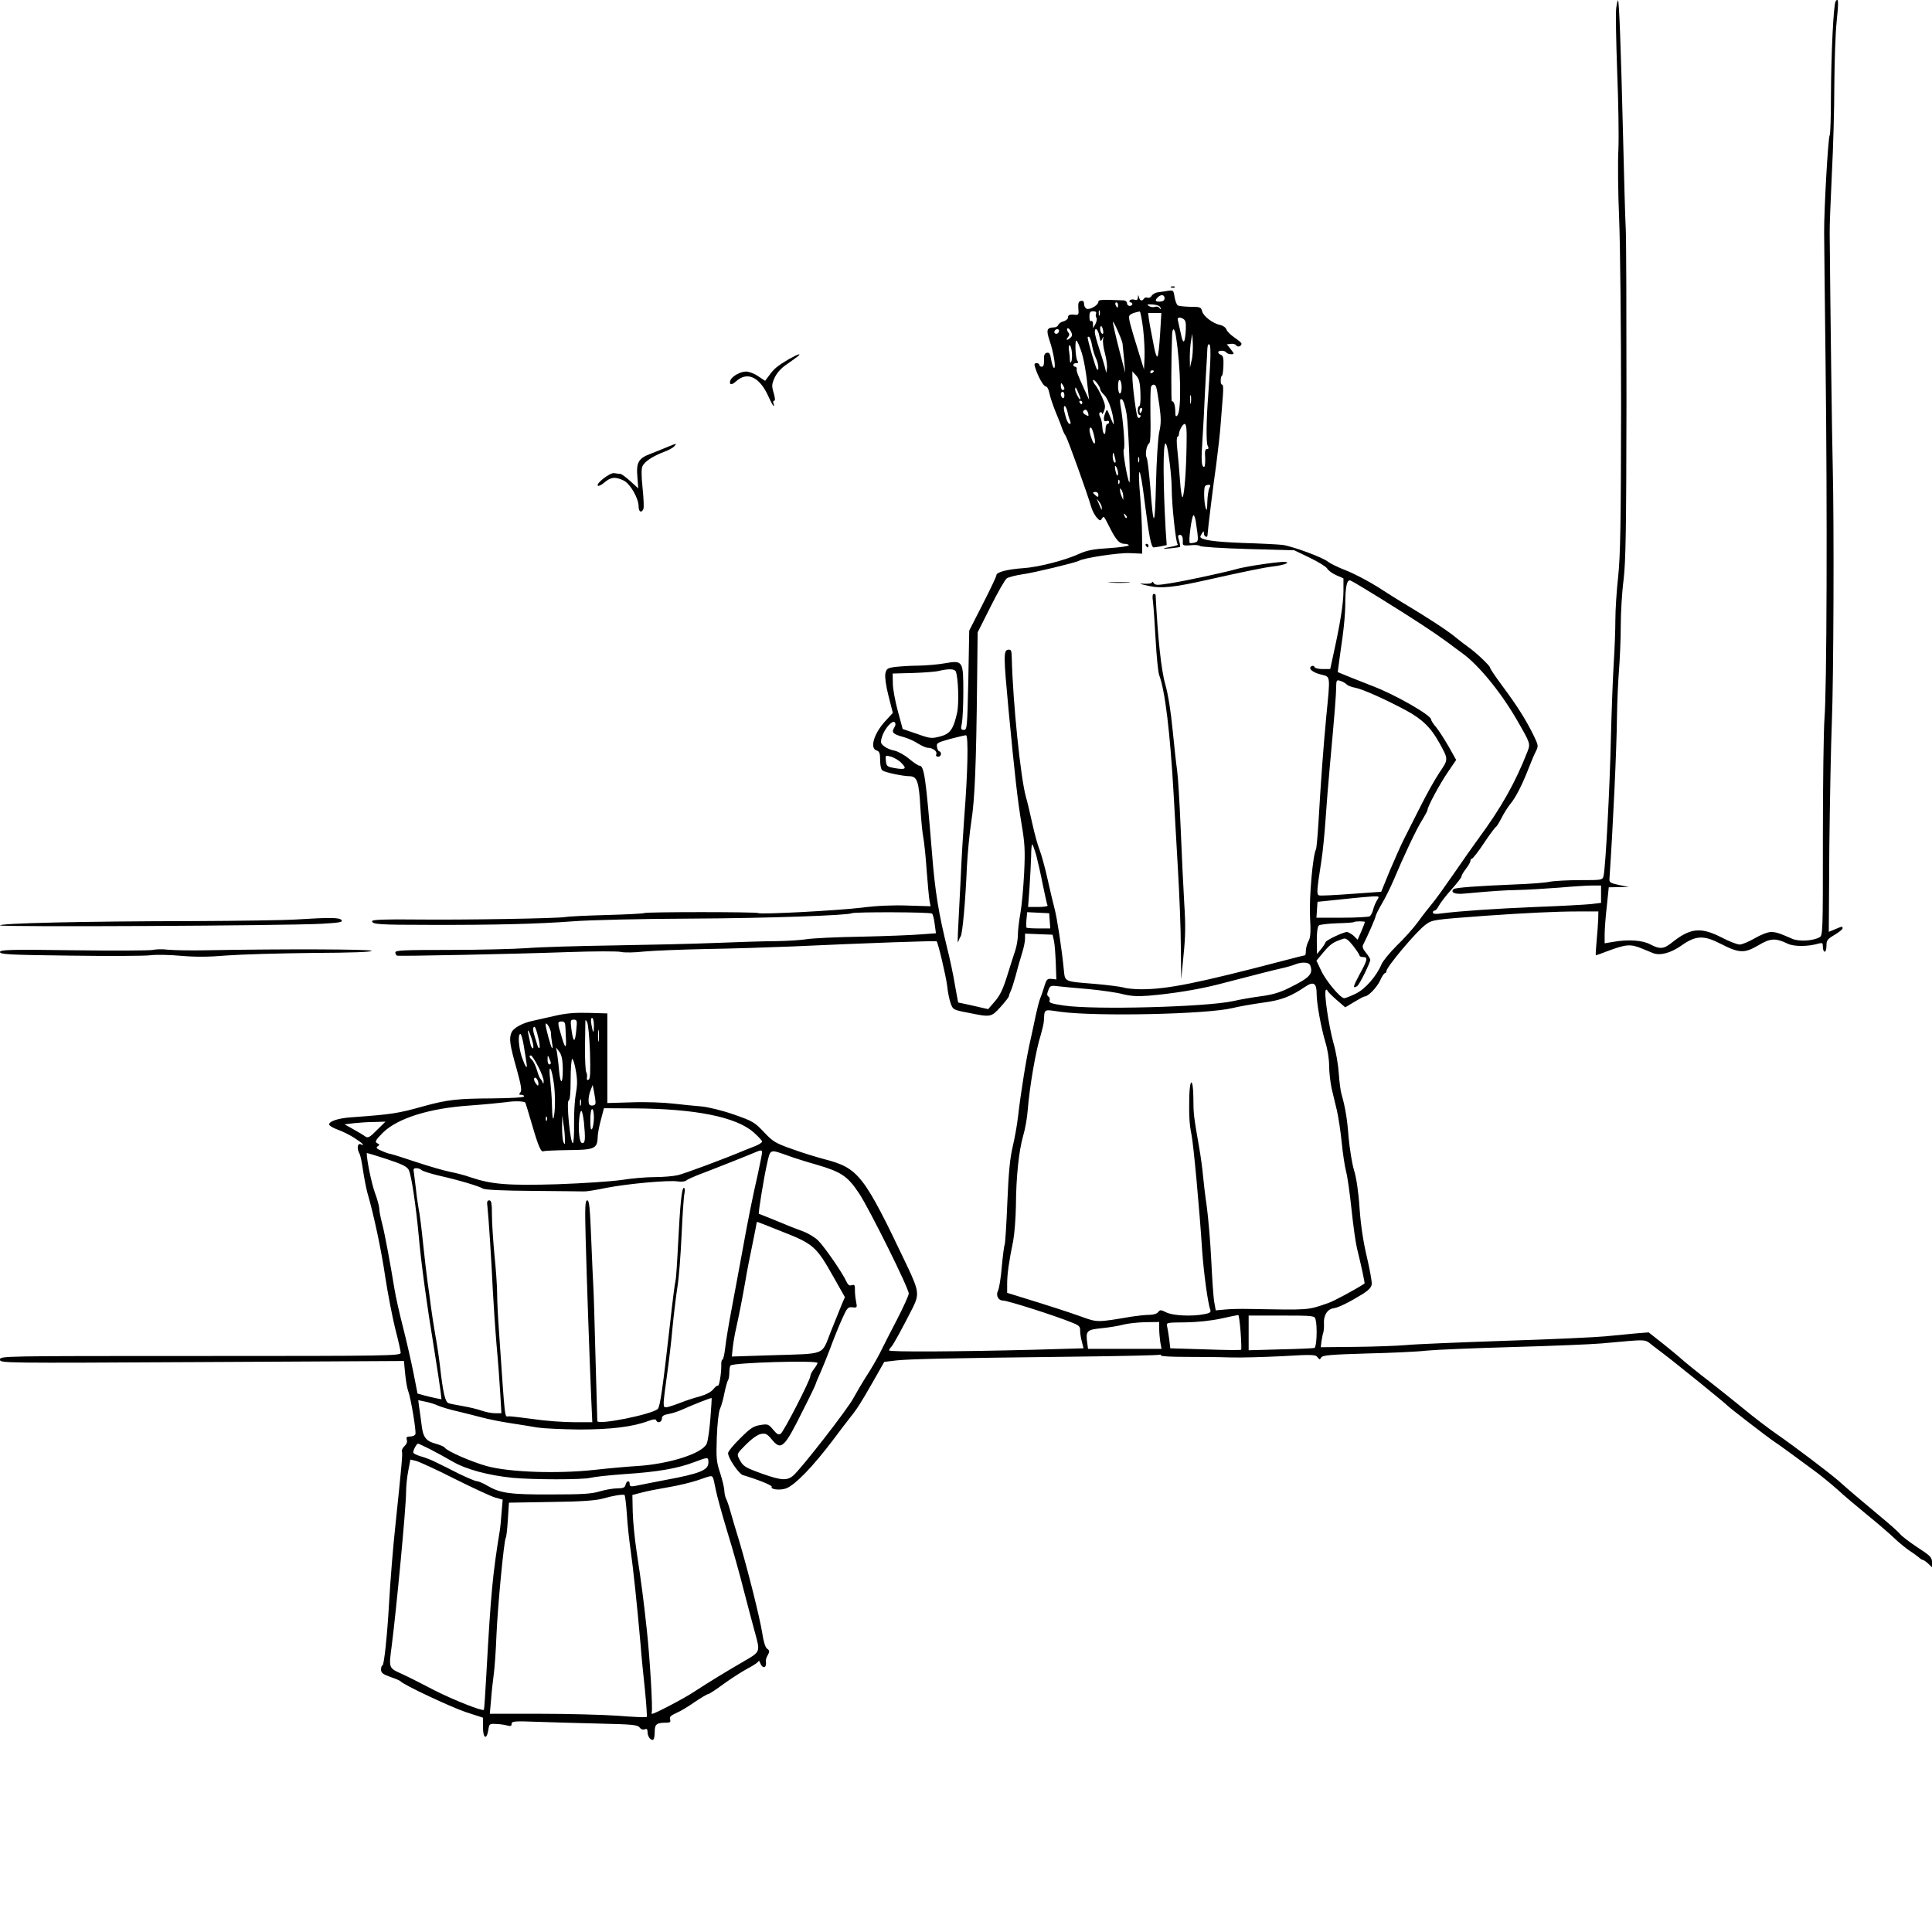 <?xml version="1.0" standalone="no"?>
<!DOCTYPE svg>
<svg version="1.0" xmlns="http://www.w3.org/2000/svg"
 width="1080pt" height="1080pt" viewBox="0 0 1080 1080"
 preserveAspectRatio="xMidYMid meet">

<g transform="translate(0,1080) scale(0.1,-0.1)"
fill="#000000" stroke="none">
<path d="M9035 10757 c-4 -25 -1 -184 5 -354 7 -169 10 -366 7 -438 -4 -71 -2
-245 4 -385 6 -140 11 -615 11 -1055 -1 -656 -4 -826 -16 -945 -9 -80 -16
-190 -16 -245 0 -55 -4 -163 -9 -240 -5 -77 -12 -266 -16 -420 -6 -280 -30
-727 -41 -771 -6 -24 -8 -24 -130 -24 -67 0 -145 -4 -171 -9 -26 -6 -113 -12
-193 -15 -219 -9 -334 -18 -344 -26 -20 -19 7 -31 62 -25 166 15 215 18 297
20 50 1 153 7 230 13 77 7 161 12 188 12 l47 0 0 -49 0 -48 -57 -7 c-32 -3
-170 -11 -308 -16 -238 -10 -424 -23 -527 -36 -33 -5 -48 -3 -48 5 0 6 4 11
10 11 5 0 16 12 24 28 8 15 39 56 70 90 31 35 56 67 56 73 0 6 11 25 25 43 14
18 25 38 25 44 0 7 4 12 8 12 5 0 36 39 68 88 32 48 63 89 67 90 4 2 18 25 32
52 13 26 35 60 48 76 30 36 66 106 102 199 15 39 34 83 42 98 13 26 12 32 -11
80 -46 94 -94 170 -178 283 -37 50 -68 95 -68 101 0 11 -79 86 -125 118 -16
11 -45 34 -65 50 -49 41 -160 113 -307 201 -17 10 -76 47 -130 82 -54 34 -134
76 -178 93 -44 17 -89 39 -100 48 -27 24 -198 87 -255 95 -25 3 -126 8 -225
11 -158 6 -235 17 -235 35 0 3 5 12 10 20 8 13 10 12 10 -2 0 -17 20 -27 20
-10 1 26 32 280 49 397 10 77 22 181 25 230 4 50 9 118 12 153 3 37 2 62 -4
62 -6 0 -9 11 -8 25 0 14 4 25 7 25 3 0 7 25 8 55 2 42 -2 57 -13 61 -9 3 -16
10 -16 15 0 12 37 11 45 -1 3 -5 15 -10 26 -10 20 0 20 0 -1 28 l-22 27 22 3
c13 2 26 -2 30 -8 8 -13 30 -6 30 9 0 5 -18 20 -39 34 -22 15 -42 35 -45 45
-4 11 -19 22 -34 25 -41 8 -95 49 -102 77 -6 23 -10 25 -66 25 -32 1 -64 4
-70 8 -6 3 -14 24 -18 46 -6 39 -7 40 -39 35 -17 -3 -43 -6 -56 -8 -13 -2 -28
-11 -33 -19 -5 -9 -15 -14 -22 -11 -8 3 -17 1 -21 -5 -10 -16 -23 -13 -28 7
-4 16 -5 16 -6 -1 -1 -13 -6 -17 -20 -12 -11 3 -22 1 -26 -5 -3 -5 -1 -10 4
-10 6 0 11 -4 11 -10 0 -5 -7 -10 -15 -10 -8 0 -15 7 -15 15 0 8 -8 15 -17 16
-131 5 -143 4 -143 -8 0 -18 -47 -46 -65 -39 -8 3 -15 15 -15 26 0 15 -5 20
-17 18 -14 -3 -17 -12 -15 -42 3 -32 1 -37 -15 -36 -33 4 -43 0 -43 -15 0 -8
-11 -17 -24 -21 -14 -3 -27 -12 -30 -20 -3 -8 -13 -14 -23 -14 -42 -1 -46 -14
-25 -76 22 -65 37 -158 23 -150 -5 3 -11 24 -15 46 -5 32 -10 41 -24 38 -13
-3 -17 -13 -16 -41 1 -25 -3 -37 -12 -37 -8 0 -14 5 -14 10 0 6 -7 10 -16 10
-11 0 -14 -6 -8 -22 15 -51 47 -108 60 -108 7 0 16 -16 20 -37 4 -21 20 -69
36 -108 16 -38 32 -79 35 -90 4 -11 12 -30 20 -41 12 -19 121 -321 144 -401 5
-17 18 -42 29 -55 17 -19 21 -21 29 -8 12 17 10 19 45 -50 36 -71 54 -90 83
-90 12 0 23 -4 23 -8 0 -5 -50 -12 -110 -16 -85 -5 -122 -12 -163 -30 -81 -38
-235 -77 -317 -82 -87 -6 -150 -22 -150 -39 0 -7 -34 -79 -76 -161 l-76 -149
-5 -277 c-6 -265 -7 -278 -25 -278 -17 0 -18 5 -11 38 4 20 8 99 8 174 0 174
-2 178 -105 160 -39 -7 -105 -12 -148 -13 -42 0 -99 -4 -127 -7 -45 -6 -50
-10 -56 -38 -3 -19 3 -67 18 -125 l24 -94 -44 -48 c-62 -68 -86 -150 -47 -162
16 -5 20 -15 20 -55 0 -28 5 -52 13 -57 16 -11 114 -32 152 -32 42 -1 52 -30
60 -176 4 -66 11 -140 16 -165 5 -25 14 -108 19 -185 6 -77 13 -154 16 -170
l6 -31 -129 4 c-83 3 -173 -1 -258 -12 -134 -16 -562 -39 -577 -30 -11 7 -626
7 -637 0 -5 -3 -100 -8 -212 -11 -112 -3 -215 -8 -228 -11 -37 -8 -571 -17
-838 -14 -171 2 -243 -1 -243 -9 0 -18 35 -21 325 -21 362 -1 601 5 800 20 88
7 383 14 655 15 428 2 880 18 901 30 13 8 441 7 449 -2 5 -4 12 -31 15 -59 l7
-51 -83 -6 c-46 -4 -196 -10 -334 -13 -137 -2 -275 -9 -305 -14 -30 -5 -107
-10 -170 -11 -63 0 -216 -5 -340 -10 -124 -5 -382 -11 -575 -14 -192 -3 -408
-9 -480 -15 -71 -5 -266 -10 -432 -10 -255 0 -303 -2 -303 -14 0 -8 4 -16 10
-18 14 -4 651 9 960 20 140 5 270 5 290 1 19 -5 78 -4 130 2 52 5 208 11 345
14 138 2 351 9 475 14 437 20 811 33 816 29 8 -9 52 -193 59 -251 3 -32 12
-75 19 -95 13 -36 14 -37 97 -53 128 -26 129 -26 182 32 26 29 47 56 47 61 0
4 4 16 9 26 5 9 17 46 27 82 9 36 25 92 35 124 11 33 19 72 19 88 l0 29 77 -3
77 -3 8 -36 c4 -19 8 -76 10 -125 l3 -89 -27 3 c-23 2 -28 -3 -38 -35 -6 -21
-17 -54 -25 -73 -7 -19 -18 -62 -25 -95 -7 -33 -20 -96 -30 -140 -21 -88 -54
-293 -69 -425 -5 -47 -19 -123 -30 -170 -15 -63 -23 -143 -30 -312 -5 -125
-12 -231 -15 -236 -3 -5 -10 -60 -16 -123 -5 -63 -15 -124 -22 -136 -12 -25 3
-53 28 -53 27 0 291 -84 391 -125 35 -14 42 -21 41 -43 0 -15 4 -43 10 -63 l9
-36 -276 -8 c-425 -11 -811 -13 -811 -4 0 4 6 14 13 21 11 11 60 101 120 219
36 73 33 94 -28 224 -248 522 -274 555 -470 606 -38 10 -117 34 -175 55 -96
34 -109 42 -160 96 -52 55 -62 61 -168 98 -66 23 -141 41 -180 45 -37 3 -109
10 -160 16 -51 6 -154 10 -230 7 l-137 -4 0 250 0 251 -105 3 c-79 2 -127 -2
-195 -18 -49 -11 -101 -23 -115 -26 -59 -12 -110 -40 -121 -66 -14 -35 -10
-65 30 -207 24 -87 29 -117 20 -127 -9 -11 -8 -14 5 -14 9 0 16 -4 16 -9 0 -6
-76 -10 -178 -11 -194 -1 -250 -7 -381 -43 -147 -41 -175 -46 -411 -63 -69 -5
-120 -22 -120 -39 0 -7 21 -20 46 -29 26 -9 69 -30 95 -47 48 -31 63 -47 34
-35 -17 6 -21 -24 -6 -52 6 -9 14 -51 20 -92 6 -41 17 -98 24 -125 37 -127 79
-324 101 -476 14 -91 39 -219 55 -285 17 -65 31 -127 31 -136 0 -17 -60 -18
-1120 -18 -1114 0 -1120 0 -1120 -20 0 -20 4 -20 1129 -14 l1129 6 7 -73 c4
-41 12 -85 18 -99 13 -34 45 -222 39 -237 -2 -7 -15 -13 -29 -13 -19 0 -23 -4
-19 -18 4 -12 -1 -25 -13 -36 -11 -10 -17 -24 -14 -31 4 -12 -1 -72 -37 -415
-13 -119 -28 -306 -35 -430 -10 -179 -28 -350 -37 -350 -4 0 -8 -10 -8 -23 0
-18 10 -26 52 -41 29 -10 55 -21 58 -25 15 -19 279 -143 362 -171 l98 -32 0
-55 c0 -62 21 -71 30 -12 5 32 7 34 40 32 19 0 47 -4 63 -8 21 -6 27 -4 27 9
0 14 16 16 143 11 78 -3 236 -7 351 -10 180 -4 210 -7 221 -21 7 -10 19 -15
29 -11 12 5 16 1 16 -17 0 -25 22 -51 33 -39 4 3 7 23 7 44 0 40 11 49 61 49
25 0 29 3 25 18 -5 14 3 22 34 36 22 9 69 37 104 62 36 24 69 44 75 44 5 0 45
26 88 58 43 31 104 70 136 87 31 16 57 34 58 40 0 5 4 0 9 -12 14 -36 38 -26
31 11 -1 6 3 21 11 34 11 20 10 26 -4 36 -10 7 -20 40 -27 87 -13 84 -82 359
-130 519 -18 58 -39 129 -47 158 -8 30 -19 62 -24 72 -6 10 -10 31 -11 47 0
15 -11 60 -23 98 -21 62 -23 84 -19 200 3 77 10 142 18 160 8 17 19 57 25 90
7 33 16 65 20 70 4 6 7 25 7 42 0 18 3 36 7 40 16 16 486 30 486 14 0 -4 -9
-20 -20 -34 -11 -14 -20 -31 -20 -39 0 -22 -149 -312 -166 -323 -12 -8 -21 -2
-42 23 -26 31 -30 33 -72 26 -38 -6 -56 -18 -112 -74 -38 -37 -68 -74 -68 -83
0 -28 60 -116 83 -123 82 -24 166 -58 161 -65 -9 -15 44 -21 78 -10 51 17 154
124 272 281 30 41 68 90 83 109 42 52 64 86 133 207 l63 111 66 8 c75 8 284
13 981 21 267 3 488 8 493 11 4 2 7 0 7 -4 0 -5 62 -8 138 -8 75 0 187 -1 247
-3 61 -2 193 2 294 7 167 10 185 9 196 -6 11 -14 13 -15 21 -1 7 12 50 16 254
22 135 3 286 10 335 16 50 5 266 14 480 20 215 6 437 15 495 20 270 24 240 26
289 -12 90 -68 113 -86 258 -203 81 -66 153 -125 158 -131 12 -13 231 -182
265 -204 26 -17 111 -79 215 -156 39 -28 100 -78 136 -110 35 -33 112 -97 169
-144 58 -47 125 -105 150 -129 25 -24 63 -55 85 -70 22 -14 46 -32 53 -38 7
-7 17 -13 21 -13 4 0 17 -9 29 -20 l22 -21 0 29 c0 26 -10 36 -81 82 -44 29
-88 63 -97 74 -9 12 -62 59 -117 104 -105 88 -167 140 -225 192 -51 45 -252
197 -349 264 -46 32 -129 95 -183 140 -54 44 -135 109 -180 144 -77 59 -157
124 -182 147 -6 6 -47 39 -90 74 l-80 63 -75 -6 c-42 -4 -116 -11 -166 -16
-49 -5 -301 -17 -560 -25 -258 -9 -508 -19 -555 -24 -47 -4 -173 -9 -281 -10
l-196 -2 4 33 c3 18 7 40 10 48 3 8 5 32 4 52 -3 46 20 81 55 85 27 4 84 32
164 81 31 20 46 36 48 53 2 14 -11 83 -27 152 -20 84 -34 176 -41 273 -6 93
-18 171 -31 213 -11 36 -24 118 -30 181 -8 108 -20 175 -40 244 -5 16 -12 68
-15 115 -3 47 -16 124 -30 171 -27 99 -55 288 -42 296 4 3 8 2 8 -3 0 -4 23
-27 50 -51 l50 -43 50 30 c28 17 54 31 59 31 20 0 68 51 86 89 10 23 22 41 27
41 4 0 8 5 8 11 0 23 169 224 219 260 38 28 41 28 336 50 228 16 397 24 515
24 l115 0 -1 -45 c-1 -25 -5 -80 -9 -122 -4 -43 -6 -78 -4 -78 2 0 29 9 59 21
112 42 134 44 205 14 17 -7 42 -17 56 -23 39 -15 98 0 159 43 79 56 124 58
217 10 105 -54 134 -55 211 -10 68 41 97 43 167 9 35 -16 113 -16 173 2 19 5
22 3 22 -20 0 -14 5 -26 10 -26 6 0 10 15 10 34 0 30 6 37 45 60 25 15 45 31
45 36 0 13 -1 13 -43 -5 l-34 -14 3 472 c3 260 9 573 14 697 10 245 13 1114 5
1435 -4 157 -13 844 -17 1300 -1 33 5 182 12 330 8 149 14 376 14 505 1 129 6
287 13 350 12 111 10 138 -6 112 -12 -20 -25 -297 -26 -532 0 -113 -3 -210 -7
-216 -9 -14 -32 -420 -31 -544 0 -52 4 -381 8 -730 10 -817 7 -1831 -6 -1985
-5 -66 -9 -366 -9 -667 0 -539 0 -548 -20 -558 -37 -20 -114 -24 -151 -8 -75
33 -91 38 -120 38 -17 0 -58 -16 -90 -35 -33 -19 -71 -35 -84 -35 -14 0 -60
18 -102 40 -116 59 -174 53 -277 -29 -46 -37 -68 -38 -121 -10 -43 23 -121 29
-207 14 l-48 -8 0 49 c0 27 5 97 12 157 l11 107 56 1 56 1 -55 11 c-50 11 -55
14 -53 37 20 294 40 719 42 906 1 77 6 192 11 255 5 63 10 175 10 249 0 75 7
192 16 260 12 104 15 273 16 995 0 479 -1 913 -4 965 -3 52 -10 302 -16 555
-11 454 -21 717 -27 723 -2 2 -7 -17 -10 -41z m-2525 -1624 c0 -12 -8 -18 -25
-19 -27 -2 -31 6 -13 24 18 18 38 15 38 -5z m-260 -38 c0 -8 -2 -15 -4 -15 -2
0 -6 7 -10 15 -3 8 -1 15 4 15 6 0 10 -7 10 -15z m237 -15 c4 -11 2 -12 -5 -2
-5 7 -16 10 -25 7 -9 -4 -24 -2 -34 4 -15 9 -11 11 21 9 25 -2 41 -9 43 -18z
m-340 -42 c-3 -7 -5 -2 -5 12 0 14 2 19 5 13 2 -7 2 -19 0 -25z m-20 8 c-3 -7
-2 -17 2 -22 4 -5 2 -20 -5 -34 l-14 -25 0 23 c0 13 -4 20 -10 17 -6 -4 -10 7
-10 24 0 25 4 31 21 31 14 0 19 -5 16 -14z m263 -83 c6 -54 10 -127 8 -163
l-3 -65 -31 100 c-44 141 -55 182 -52 197 3 11 23 20 59 27 4 0 12 -43 19 -96z
m95 -30 c-4 -65 -10 -122 -15 -126 -4 -4 -12 18 -18 50 -6 32 -14 72 -17 88
-4 17 -9 47 -12 68 l-5 37 37 0 37 0 -7 -117z m144 29 c-4 -83 -15 -94 -28
-27 -7 33 -14 65 -16 72 -6 18 6 23 27 12 15 -8 18 -20 17 -57z m-354 -82 c1
-8 5 -49 9 -90 l6 -75 -35 135 c-19 74 -34 142 -34 150 0 15 48 -91 54 -120z
m-108 69 c2 -12 -1 -18 -7 -14 -5 3 -10 16 -10 27 0 26 13 16 17 -13z m-182
-36 c-19 -18 -30 -16 -15 2 9 11 10 18 1 28 -6 8 -8 17 -4 21 4 4 12 -3 19
-16 9 -17 9 -25 -1 -35z m-65 39 c0 -13 -12 -22 -22 -16 -10 6 -1 24 13 24 5
0 9 -4 9 -8z m225 -29 c6 -33 9 -35 16 -18 9 18 9 18 5 -2 -2 -13 2 -48 11
-79 8 -31 13 -68 11 -82 l-4 -27 -7 30 c-4 17 -19 64 -32 105 -14 42 -25 83
-25 93 0 32 18 17 25 -20z m428 0 c28 -174 33 -421 8 -446 -8 -8 -11 -3 -11
20 0 36 -9 65 -19 59 -5 -3 -4 234 1 372 2 43 14 41 21 -5z m88 -138 l-9 -40
-1 55 c0 30 3 73 7 95 l7 40 3 -55 c1 -30 -1 -73 -7 -95z m-556 82 c4 -23 14
-54 21 -69 15 -29 19 -78 6 -62 -8 8 -52 161 -52 178 0 4 4 5 9 2 5 -4 12 -25
16 -49z m-61 -30 c15 -44 29 -123 39 -227 l5 -45 -25 55 c-42 92 -46 105 -44
118 1 6 -3 12 -9 12 -5 0 -10 5 -10 10 0 6 7 10 16 10 12 0 14 4 7 13 -12 16
-16 125 -4 112 5 -6 16 -31 25 -58z m721 -70 c-3 -56 -8 -136 -11 -177 -11
-141 -12 -265 -3 -282 7 -13 6 -18 -4 -18 -10 0 -13 -13 -10 -50 1 -27 -1 -50
-6 -50 -15 0 -17 36 -9 155 4 61 10 171 13 245 4 74 8 155 10 180 2 25 3 60 4
78 1 20 5 31 11 27 7 -4 8 -44 5 -108z m-773 63 c2 -23 0 -46 -4 -53 -4 -7 -7
-4 -7 8 0 11 -2 35 -5 53 -3 17 -2 32 3 32 5 0 11 -18 13 -40z m458 -104 c0
-3 -4 -8 -10 -11 -5 -3 -10 -1 -10 4 0 6 5 11 10 11 6 0 10 -2 10 -4z m-75
-122 c2 -41 -1 -74 -6 -74 -5 0 -9 -11 -9 -25 0 -14 5 -25 11 -25 5 0 7 -5 3
-11 -3 -6 -10 -7 -14 -2 -8 8 -30 178 -30 229 l0 28 21 -23 c16 -17 22 -38 24
-97z m-225 21 c0 -6 9 -20 20 -30 22 -20 46 -82 54 -140 6 -41 3 -37 -24 30
-11 28 -13 28 -20 10 -14 -33 -12 -55 5 -49 8 4 15 1 15 -5 0 -6 -4 -11 -10
-11 -5 0 -10 -14 -10 -31 0 -42 -16 -28 -18 16 -1 19 -6 44 -12 54 -7 13 -7
22 0 26 5 3 10 0 11 -7 0 -7 5 0 11 16 9 23 6 37 -13 80 -13 28 -30 57 -36 64
-7 7 -13 19 -13 25 1 16 40 -32 40 -48z m120 9 c0 -19 -4 -34 -10 -34 -5 0
-10 18 -10 41 0 24 4 38 10 34 6 -3 10 -22 10 -41z m-320 -6 c0 -5 -4 -8 -10
-8 -5 0 -10 10 -10 23 0 18 2 19 10 7 5 -8 10 -18 10 -22z m513 9 c3 -7 11
-54 18 -103 10 -74 10 -102 -1 -150 -7 -33 -15 -160 -18 -289 -6 -251 -14
-255 -32 -15 -7 80 -15 152 -20 161 -10 19 -1 71 14 81 7 5 9 58 7 157 -1 83
0 155 4 161 9 14 22 13 28 -3z m-423 -66 c-1 -17 -30 36 -30 53 1 16 5 12 15
-13 8 -18 15 -36 15 -40z m-90 18 c0 -11 -4 -17 -10 -14 -5 3 -10 13 -10 21 0
8 5 14 10 14 6 0 10 -9 10 -21z m707 -41 c-2 -13 -4 -5 -4 17 -1 22 1 32 4 23
2 -10 2 -28 0 -40z m-359 -64 c10 -62 23 -389 15 -380 -10 10 -39 176 -31 184
9 9 -3 160 -19 251 -4 26 -2 32 8 29 8 -3 19 -36 27 -84z m-248 66 c0 -5 -2
-10 -4 -10 -3 0 -8 5 -11 10 -3 6 -1 10 4 10 6 0 11 -4 11 -10z m-84 -47 c3
-16 9 -38 14 -50 6 -13 6 -23 1 -23 -10 0 -20 21 -31 68 -4 17 -4 32 1 32 5 0
11 -12 15 -27z m418 2 c-4 -8 -8 -15 -10 -15 -2 0 -4 7 -4 15 0 8 4 15 10 15
5 0 7 -7 4 -15z m-301 -15 c4 -17 2 -18 -14 -9 -11 5 -17 14 -14 20 10 15 22
10 28 -11z m550 -177 c-2 -143 -12 -275 -22 -292 -4 -7 -11 36 -15 96 -4 59
-11 137 -15 173 -4 36 -4 67 1 68 4 2 8 7 8 12 0 22 21 60 32 60 10 0 13 -28
11 -117z m-517 52 c12 -51 1 -61 -15 -14 -13 37 -14 59 -3 59 4 0 12 -20 18
-45z m423 -156 c6 -47 11 -110 11 -140 0 -90 23 -304 33 -311 6 -3 -7 -9 -29
-13 -59 -10 -65 -16 -10 -10 27 3 51 6 53 8 1 2 -1 18 -6 35 -8 25 -7 32 5 32
13 0 18 -15 16 -49 0 -10 11 -12 43 -9 24 3 48 1 53 -4 5 -5 126 -13 268 -17
l259 -7 87 -42 c48 -23 91 -50 97 -60 5 -10 28 -27 50 -37 l41 -18 0 -71 c0
-69 -19 -186 -56 -353 l-18 -83 -42 0 c-24 0 -44 5 -46 12 -2 6 -10 8 -17 4
-20 -13 6 -35 55 -47 52 -13 51 -1 28 -234 -17 -180 -30 -359 -43 -582 -5 -84
-12 -156 -14 -160 -18 -28 -39 -269 -34 -373 5 -89 3 -121 -8 -140 -8 -14 -14
-37 -15 -52 0 -16 -2 -28 -5 -28 -3 0 -58 -14 -123 -31 -478 -125 -646 -159
-792 -159 -36 0 -81 4 -100 10 -19 5 -90 14 -158 20 -176 14 -168 11 -175 78
-12 122 -38 291 -52 343 -8 30 -26 106 -40 169 -14 63 -34 135 -44 160 -10 25
-28 90 -40 145 -12 55 -28 123 -36 150 -30 107 -73 529 -79 773 -1 47 -3 52
-21 50 -26 -4 -25 -37 3 -338 35 -368 51 -508 73 -639 18 -106 20 -146 14
-270 -4 -80 -13 -182 -21 -226 -8 -44 -14 -98 -14 -121 0 -22 -6 -60 -14 -85
-8 -24 -29 -89 -46 -144 -23 -75 -41 -111 -69 -143 l-37 -43 -45 10 c-24 6
-62 14 -84 19 l-39 8 -18 99 c-9 55 -28 145 -42 200 -49 199 -69 319 -86 535
-35 430 -44 490 -71 490 -6 0 -32 17 -58 39 -25 21 -62 41 -81 45 -19 3 -45
14 -57 24 -20 15 -22 21 -13 52 13 45 58 96 71 83 7 -7 6 -18 -3 -32 -16 -26
-6 -35 56 -52 21 -6 56 -21 77 -35 21 -13 46 -24 54 -24 28 0 55 -19 49 -35
-4 -9 0 -15 10 -15 9 0 16 7 16 15 0 8 -4 15 -9 15 -5 0 -11 11 -13 24 -4 22
1 25 72 45 43 11 83 21 90 21 14 0 10 -210 -10 -460 -5 -69 -15 -224 -20 -345
-6 -121 -13 -254 -15 -295 -2 -41 -2 -66 1 -55 4 11 10 25 14 30 10 12 27 197
35 390 4 77 15 192 25 255 19 121 27 311 32 780 l3 275 73 145 c40 80 80 150
90 157 10 7 50 17 90 23 65 9 295 65 313 75 25 16 224 46 284 43 l70 -3 -1
100 c0 55 -5 152 -10 215 -17 197 -1 184 24 -20 25 -197 37 -260 51 -260 5 0
23 3 41 6 l32 7 -6 86 c-3 47 -8 158 -10 246 -6 257 9 313 33 124z m-305 28
c4 -19 3 -26 -4 -22 -5 3 -10 18 -10 32 0 32 5 28 14 -10z m133 -19 c-3 -7 -5
-2 -5 12 0 14 2 19 5 13 2 -7 2 -19 0 -25z m-117 -62 c0 -27 -10 -14 -16 20
-3 22 -2 25 6 14 5 -8 10 -24 10 -34z m7 -58 c-3 -8 -6 -5 -6 6 -1 11 2 17 5
13 3 -3 4 -12 1 -19z m503 -27 c-5 -11 -10 -46 -11 -78 -1 -44 -3 -52 -9 -33
-10 31 -12 114 -3 123 3 4 12 7 20 7 10 0 11 -5 3 -19z m-481 -46 l0 -20 -9
20 c-5 11 -9 27 -9 35 -1 13 0 13 9 0 5 -8 9 -24 9 -35z m-139 9 c0 -14 -3
-14 -15 -4 -8 7 -15 14 -15 16 0 2 7 4 15 4 8 0 15 -7 15 -16z m19 -73 c0 -14
-1 -14 -6 -1 -3 8 -10 24 -15 35 -9 20 -9 20 6 1 9 -11 16 -27 15 -35z m139
-56 c-3 -3 -9 2 -12 12 -6 14 -5 15 5 6 7 -7 10 -15 7 -18z m386 -17 c17 -113
17 -115 -6 -121 -12 -3 -24 -4 -27 -2 -9 5 11 155 21 155 4 0 9 -15 12 -32z
m1036 -435 c184 -114 295 -187 370 -242 30 -23 69 -51 85 -63 90 -65 213 -215
302 -368 79 -137 79 -136 61 -183 -67 -171 -145 -311 -275 -487 -26 -36 -88
-123 -137 -195 -49 -71 -103 -146 -120 -166 -17 -20 -53 -66 -79 -102 -26 -36
-80 -96 -119 -133 -38 -38 -77 -85 -85 -104 -29 -68 -91 -139 -145 -165 -29
-14 -57 -25 -64 -25 -21 0 -103 98 -129 155 l-26 55 41 49 c37 44 56 57 112
74 11 4 28 -9 52 -40 20 -26 36 -50 36 -55 0 -4 9 -8 20 -8 28 0 25 -15 -20
-97 -37 -69 -40 -82 -13 -65 13 8 73 131 73 147 -1 6 -11 23 -24 39 -17 20
-22 34 -16 45 24 46 70 151 70 160 0 5 16 37 35 70 20 33 48 91 64 128 58 138
131 293 161 339 16 26 30 52 30 57 0 18 69 146 115 213 l45 66 -42 75 c-24 41
-55 90 -70 108 -16 18 -28 37 -28 43 0 24 -201 139 -325 186 -38 15 -99 39
-134 53 l-63 26 6 46 c3 25 13 93 21 151 8 58 15 137 15 175 0 105 9 147 29
140 9 -3 86 -49 171 -102z m-2377 -407 c14 -35 18 -176 8 -227 -21 -95 -39
-121 -96 -136 -47 -12 -55 -12 -130 15 l-79 27 -27 100 c-15 55 -28 125 -28
155 l-1 55 113 3 c62 2 128 7 147 12 54 13 87 11 93 -4z m2184 -71 c6 -7 28
-16 47 -19 43 -8 170 -65 284 -126 91 -49 140 -96 187 -181 53 -95 52 -93 2
-167 -25 -37 -72 -121 -105 -187 -33 -66 -74 -147 -91 -180 -17 -33 -53 -114
-81 -180 l-49 -120 -168 -12 c-92 -7 -174 -11 -180 -8 -14 5 -12 28 14 195 8
52 18 156 23 230 5 74 16 214 25 310 25 273 34 381 34 428 1 40 3 43 23 36 12
-3 28 -12 35 -19z m-2488 -440 c32 -32 23 -39 -36 -29 -45 8 -48 11 -51 41 -3
32 -3 32 30 23 18 -6 44 -21 57 -35z m754 -517 c9 -35 26 -110 37 -167 12 -58
23 -108 26 -113 3 -4 -20 -8 -52 -8 l-57 0 8 108 c4 59 8 137 9 175 0 37 3 67
6 67 3 0 13 -28 23 -62z m1905 -250 c-8 -13 -18 -36 -22 -53 -4 -16 -13 -33
-19 -37 -7 -4 -76 -8 -155 -8 l-143 0 3 45 3 44 50 5 c28 3 88 9 135 14 47 5
102 10 124 11 37 1 38 1 24 -21z m-1830 -115 l3 -43 -64 0 c-35 0 -66 2 -68 4
-3 3 -3 23 -1 46 l4 41 62 -3 61 -3 3 -42z m1762 -7 c0 -2 -9 -26 -20 -52
l-21 -47 -22 22 c-13 11 -30 21 -38 21 -20 0 -119 -47 -119 -57 -1 -4 -11 -21
-24 -37 l-24 -29 -1 75 c0 49 4 79 12 85 6 5 52 10 102 12 49 1 92 4 94 7 6 5
61 5 61 0z m-306 -242 c18 -48 -1 -69 -121 -128 -48 -24 -93 -37 -154 -45 -47
-6 -116 -18 -155 -27 -149 -33 -778 -50 -946 -25 -70 10 -86 16 -81 28 3 8 1
18 -6 22 -9 6 -9 15 -1 35 9 26 14 28 53 23 23 -3 101 -10 172 -16 72 -7 157
-19 190 -28 45 -11 81 -14 145 -9 131 11 275 34 385 62 240 62 293 76 350 89
33 7 71 18 85 24 38 15 77 13 84 -5z m36 -158 c0 -56 25 -191 49 -272 12 -38
21 -94 21 -133 0 -36 7 -93 14 -126 8 -33 21 -89 30 -125 8 -36 20 -114 26
-175 6 -60 17 -135 25 -165 8 -30 21 -125 30 -210 9 -85 22 -182 30 -215 29
-119 45 -198 43 -200 -54 -35 -173 -99 -203 -109 -120 -41 -96 -39 -445 -33
-41 1 -100 0 -130 -3 l-54 -5 -8 45 c-5 25 -12 131 -17 235 -5 105 -17 240
-25 300 -9 61 -18 138 -21 172 -3 34 -12 104 -21 155 -31 177 -33 193 -33 281
-1 112 -20 116 -23 5 -2 -109 1 -153 12 -208 11 -48 46 -428 60 -650 9 -126
32 -297 46 -333 4 -12 -4 -18 -33 -23 -68 -14 -177 -9 -214 10 -30 15 -35 15
-45 1 -7 -9 -27 -15 -50 -15 -21 0 -66 -5 -99 -10 -194 -33 -190 -33 -283 1
-80 28 -162 55 -344 111 l-68 21 0 51 c0 54 10 124 34 241 7 39 14 126 15 195
1 160 16 304 40 389 11 36 23 102 26 146 10 129 46 338 73 420 8 28 16 61 17
75 5 73 -5 68 93 54 201 -27 818 -14 962 21 36 9 111 22 168 30 103 13 157 34
241 91 44 29 61 18 61 -40z m-4040 -178 c0 -49 -5 -47 -14 5 -4 23 -3 37 4 37
5 0 10 -19 10 -42z m-98 -20 c-7 -81 -17 -81 -28 0 -6 48 -5 52 13 52 18 0 20
-5 15 -52z m76 -128 c3 -110 2 -149 -7 -155 -9 -5 -12 -1 -10 11 2 11 0 24 -4
31 -4 7 -7 65 -7 130 1 65 2 129 2 143 0 22 1 22 10 6 6 -10 13 -85 16 -166z
m-137 133 c1 -21 2 -53 3 -70 2 -49 -7 -40 -26 27 -23 75 -22 80 2 80 16 0 20
-7 21 -37z m-81 -29 c0 -12 3 -37 6 -55 4 -19 4 -31 0 -28 -7 7 -36 113 -36
132 1 22 30 -26 30 -49z m-72 -20 c8 -31 11 -58 8 -61 -3 -3 -7 0 -10 8 -2 8
-9 29 -15 48 -13 40 -14 61 -3 61 4 0 13 -25 20 -56z m339 -21 c-2 -16 -4 -3
-4 27 0 30 2 43 4 28 2 -16 2 -40 0 -55z m-373 4 c8 -26 10 -47 5 -47 -5 0
-11 11 -14 25 -3 14 -8 37 -11 52 -9 42 4 22 20 -30z m-45 -39 c7 -40 13 -83
15 -96 5 -35 -9 -13 -28 42 -17 54 -22 126 -7 126 5 0 14 -33 20 -72z m217
-121 c1 -89 -13 -96 -21 -10 -3 38 -9 82 -11 98 l-6 30 19 -25 c13 -18 18 -44
19 -93z m-138 12 c18 -34 32 -71 31 -83 0 -15 -2 -16 -6 -6 -3 8 -9 17 -12 20
-4 3 -13 24 -19 47 -7 23 -19 49 -27 57 -17 16 -19 26 -7 26 5 0 23 -28 40
-61z m71 19 c1 -5 -3 -8 -9 -8 -5 0 -10 12 -9 28 0 24 1 25 9 7 5 -11 9 -23 9
-27z m140 -43 c9 -50 9 -81 0 -128 -6 -34 -11 -110 -10 -169 1 -60 -2 -108 -7
-108 -14 0 -37 233 -23 238 7 2 11 41 11 118 0 63 4 114 9 114 5 0 14 -29 20
-65z m-121 -85 c5 -47 6 -112 2 -145 -7 -63 -13 -46 -15 45 0 30 -5 89 -9 130
-6 49 -5 72 1 65 6 -5 15 -48 21 -95z m-88 10 c-1 -12 -4 -11 -15 4 -8 10 -12
23 -8 29 7 11 23 -12 23 -33z m319 -102 c1 -12 -6 -18 -19 -18 -15 0 -20 7
-20 29 0 16 5 42 12 58 l11 28 8 -40 c4 -22 8 -48 8 -57z m-82 -15 c-3 -10 -5
-4 -5 12 0 17 2 24 5 18 2 -7 2 -21 0 -30z m-310 13 c1 -1 18 -58 38 -126 35
-120 50 -154 64 -145 4 2 66 5 138 6 146 1 162 8 164 72 0 17 8 61 18 97 l17
65 174 -1 c337 -2 566 -48 663 -134 26 -23 47 -46 47 -51 0 -6 -17 -17 -37
-25 -21 -8 -47 -19 -58 -23 -121 -51 -340 -132 -375 -140 -25 -6 -83 -11 -130
-11 -47 0 -130 -7 -185 -16 -55 -8 -217 -19 -360 -24 -277 -8 -366 -1 -485 39
-30 11 -81 24 -112 30 -32 6 -119 31 -194 56 -74 25 -139 45 -143 45 -5 0 -26
7 -46 16 -30 12 -35 18 -24 26 11 7 11 11 2 15 -21 8 -15 19 28 62 82 80 259
136 484 151 83 6 175 15 205 19 46 7 99 6 107 -3z m383 -83 c0 -27 -5 -55 -10
-63 -7 -11 -10 3 -10 48 0 35 4 62 10 62 6 0 10 -21 10 -47z m-56 -24 c9 -93
8 -119 -8 -119 -9 0 -15 16 -18 45 -6 52 1 135 12 135 4 0 10 -28 14 -61z
m-207 9 c-3 -8 -6 -5 -6 6 -1 11 2 17 5 13 3 -3 4 -12 1 -19z m101 -108 c1
-28 -1 -31 -8 -15 -5 11 -8 49 -8 85 l1 65 7 -50 c5 -27 8 -66 8 -85z m-1051
53 c-40 -41 -50 -46 -65 -36 -9 7 -39 25 -66 40 l-50 28 50 6 c27 3 78 7 114
7 l65 2 -48 -47z m2153 -125 c0 -7 -11 -62 -24 -123 -30 -130 -55 -256 -91
-455 -15 -80 -39 -213 -55 -296 -16 -83 -32 -181 -36 -218 -4 -36 -11 -66 -15
-66 -5 0 -8 -15 -7 -32 1 -42 -12 -121 -19 -114 -3 3 -14 -6 -25 -19 -12 -16
-41 -31 -76 -41 -31 -8 -77 -23 -102 -33 -25 -10 -57 -21 -72 -25 -26 -6 -28
-4 -28 23 0 16 9 87 19 157 10 71 24 188 30 259 7 72 19 173 27 225 9 52 19
185 24 295 5 110 12 215 16 233 4 19 2 32 -3 32 -12 0 -21 -87 -33 -325 -5
-100 -11 -187 -14 -195 -3 -8 -17 -118 -31 -245 -40 -353 -55 -459 -68 -471
-34 -31 -335 -91 -338 -68 0 5 -5 164 -10 354 -5 190 -10 368 -12 395 -2 28
-7 148 -12 268 -7 177 -11 217 -22 217 -12 0 -14 -33 -9 -217 6 -224 21 -656
31 -890 l6 -133 -103 0 c-57 0 -158 7 -223 17 -66 9 -130 16 -141 16 -24 -1
-19 -44 -54 467 -6 80 -11 179 -11 220 0 41 -7 138 -15 215 -7 77 -14 177 -14
223 0 66 -3 82 -15 82 -12 0 -14 -9 -10 -37 6 -51 23 -309 30 -468 4 -71 13
-209 21 -305 9 -96 18 -221 21 -277 l6 -103 -35 0 c-20 0 -54 7 -77 15 -22 8
-69 19 -104 25 -34 6 -70 13 -79 16 -19 6 -31 55 -48 204 -6 52 -18 133 -27
180 -8 47 -19 117 -24 155 -5 39 -13 102 -19 140 -5 39 -17 135 -25 215 -8 80
-19 168 -25 195 -5 28 -12 77 -15 110 -4 33 -9 72 -11 88 -5 22 -2 27 13 27
11 0 24 -5 30 -11 5 -5 48 -19 94 -30 116 -26 231 -61 248 -73 9 -7 111 -12
280 -13 146 -1 275 -3 286 -3 11 -1 67 8 125 20 118 23 347 44 399 36 19 -3
40 -1 47 5 7 6 34 18 61 29 82 31 307 120 328 130 28 12 35 12 35 -2z m150
-20 c30 -11 99 -33 153 -48 140 -41 175 -64 240 -162 59 -90 277 -529 277
-559 0 -10 -30 -76 -66 -146 -37 -71 -80 -155 -96 -188 -17 -33 -49 -89 -73
-125 -23 -36 -56 -92 -74 -125 -32 -61 -289 -391 -336 -433 -35 -30 -67 -28
-172 9 -100 36 -109 42 -130 82 -15 29 -15 30 37 82 32 32 64 55 83 59 26 5
35 1 60 -29 54 -66 70 -52 177 164 39 76 70 142 70 145 0 3 11 29 24 58 13 29
38 91 56 138 17 47 46 119 64 160 31 69 35 75 61 72 26 -3 27 -2 21 30 -4 18
-7 48 -7 66 1 28 -2 32 -17 28 -14 -5 -22 1 -31 21 -21 47 -122 193 -157 228
-18 18 -59 43 -91 54 -32 12 -67 25 -78 30 -11 5 -51 21 -90 37 -38 15 -71 28
-73 29 -4 3 27 196 45 276 20 89 13 86 123 47z m-2125 -78 c15 -30 40 -199 56
-371 12 -140 44 -377 88 -644 16 -99 31 -200 34 -224 l5 -43 -31 6 c-17 3 -47
11 -67 16 l-36 10 -23 117 c-13 65 -39 179 -58 253 -19 74 -41 171 -48 215
-23 141 -53 304 -69 366 -9 33 -16 71 -16 84 0 12 -11 52 -24 87 -18 48 -46
182 -46 222 0 2 50 -13 111 -33 88 -29 114 -42 124 -61z m2070 -338 c195 -76
206 -86 307 -265 l61 -108 -16 -37 c-8 -20 -36 -90 -62 -154 -55 -138 -20
-124 -337 -134 l-217 -7 5 49 c3 27 11 76 19 109 18 82 32 153 51 260 8 50 26
143 40 208 13 64 24 120 24 123 0 3 3 4 8 2 4 -1 57 -22 117 -46z m2580 -567
c4 -53 5 -98 3 -100 -3 -3 -93 -2 -200 2 l-196 6 -6 51 c-4 28 -9 61 -12 72
-5 21 -2 21 103 22 67 1 142 9 198 21 50 11 93 20 97 20 3 1 9 -42 13 -94z
m419 70 c11 -41 6 -156 -6 -160 -7 -2 -93 -6 -190 -8 l-178 -5 0 97 0 97 184
0 c177 0 185 -1 190 -21z m-874 -52 c0 -21 3 -55 6 -75 l7 -38 -206 0 -205 0
-4 31 c-10 69 -3 76 78 84 41 4 96 13 122 20 26 7 82 13 125 14 l77 1 0 -37z
m-2509 -504 c-5 -63 -14 -126 -21 -140 -25 -54 -206 -112 -385 -124 -55 -3
-165 -13 -245 -22 -207 -22 -470 -13 -597 21 -87 24 -225 84 -237 104 -3 5
-26 15 -52 22 -55 16 -70 37 -78 110 -4 30 -9 72 -13 94 l-5 39 38 -8 c22 -4
55 -14 74 -23 19 -8 69 -23 110 -32 41 -10 102 -25 135 -34 33 -9 103 -23 155
-31 52 -8 122 -19 155 -25 33 -5 138 -10 233 -11 177 0 300 15 387 48 27 10
41 11 43 4 6 -19 32 -12 32 9 0 14 9 21 38 26 20 3 55 15 77 25 55 25 159 66
163 64 1 -1 -2 -54 -7 -116z m-1567 -170 c33 -17 90 -48 126 -69 75 -44 199
-77 335 -91 119 -11 391 -11 435 0 19 5 107 15 195 21 181 12 291 31 384 66
79 30 81 30 81 -1 0 -43 -45 -62 -245 -99 -71 -14 -145 -28 -162 -32 -27 -5
-33 -3 -33 10 0 23 -17 20 -23 -4 -4 -16 -14 -20 -47 -20 -23 0 -67 -8 -98
-17 -46 -14 -98 -17 -272 -17 -231 -1 -284 7 -356 49 -23 14 -50 25 -58 25 -9
0 -53 19 -99 41 -45 23 -103 52 -128 64 -25 13 -64 28 -87 34 -23 7 -42 16
-42 22 0 14 19 49 27 49 3 0 33 -14 67 -31z m136 -165 c102 -51 204 -98 227
-105 l43 -12 -6 -71 c-3 -39 -7 -84 -10 -101 -40 -246 -50 -350 -75 -800 -6
-110 -12 -201 -14 -203 -9 -9 -174 57 -276 109 -63 33 -144 74 -181 91 -77 35
-75 31 -58 160 26 203 80 772 80 857 0 29 5 83 12 118 l12 64 30 -7 c17 -4
114 -48 216 -100z m1445 7 c3 -6 10 -36 16 -68 6 -32 35 -137 64 -233 30 -96
72 -247 94 -335 23 -88 50 -191 61 -230 30 -109 31 -108 -57 -159 -87 -50
-207 -123 -286 -175 -56 -37 -217 -121 -230 -121 -5 0 -6 3 -4 8 7 11 -10 308
-28 467 -18 168 -30 258 -56 430 -11 72 -21 172 -22 224 l-2 94 50 13 c28 8
95 21 149 30 55 9 129 27 165 39 80 28 78 27 86 16z m-481 -202 c3 -56 13
-148 21 -203 14 -96 37 -314 56 -531 4 -55 15 -167 24 -249 8 -82 13 -151 10
-154 -2 -3 -76 0 -162 7 -87 6 -283 11 -437 11 l-278 0 7 78 c3 42 10 106 15
142 5 36 12 133 15 215 7 167 42 531 52 548 4 6 9 53 12 104 l6 93 235 4 c172
2 250 8 290 19 56 16 110 25 121 20 3 -1 9 -48 13 -104z"/>
<path d="M6405 7750 c3 -5 8 -10 11 -10 2 0 4 5 4 10 0 6 -5 10 -11 10 -5 0
-7 -4 -4 -10z"/>
<path d="M7045 7644 c-49 -7 -106 -18 -125 -23 -69 -20 -302 -70 -381 -82 -69
-11 -82 -11 -90 2 -5 8 -9 9 -9 4 0 -6 -18 -9 -42 -8 -36 2 -32 0 22 -12 71
-16 142 -9 335 35 205 46 313 68 365 74 67 8 103 26 50 25 -19 -1 -75 -7 -125
-15z"/>
<path d="M6208 7543 c29 -2 74 -2 100 0 26 2 2 3 -53 3 -55 0 -76 -1 -47 -3z"/>
<path d="M6445 7438 c3 -24 10 -120 15 -213 5 -94 14 -183 20 -199 33 -88 61
-318 81 -671 5 -93 16 -282 24 -420 8 -137 16 -331 16 -430 l2 -180 13 135
c11 104 12 170 4 290 -5 85 -14 274 -20 420 -6 146 -15 292 -20 325 -5 33 -16
134 -25 225 -10 104 -25 198 -41 255 -23 79 -42 261 -54 498 0 4 -5 7 -11 7
-6 0 -8 -16 -4 -42z"/>
<path d="M6548 9193 c7 -3 16 -2 19 1 4 3 -2 6 -13 5 -11 0 -14 -3 -6 -6z"/>
<path d="M4409 8792 c-64 -38 -82 -53 -108 -89 l-24 -32 -39 26 c-21 15 -52
26 -68 26 -31 0 -78 -26 -87 -49 -9 -25 6 -29 30 -7 64 59 133 27 183 -84 13
-29 26 -53 29 -53 2 0 2 7 -1 15 -4 8 -2 15 4 15 6 0 5 16 -3 43 -12 39 -11
49 5 85 12 26 36 54 66 74 71 50 80 57 69 57 -5 0 -31 -13 -56 -27z"/>
<path d="M3730 8301 c-25 -11 -67 -27 -94 -38 -67 -25 -80 -48 -73 -129 l5
-64 -44 40 c-24 22 -49 40 -56 41 -7 0 -23 2 -34 4 -23 5 -104 -58 -92 -70 4
-4 21 4 38 19 36 30 59 32 106 10 37 -18 84 -99 84 -146 0 -30 17 -38 27 -12
3 9 1 61 -5 116 -7 66 -7 107 -1 121 12 27 58 57 121 81 25 9 52 24 58 32 15
18 15 17 -40 -5z"/>
<path d="M1655 5660 c-60 -4 -322 -8 -581 -9 -619 -1 -1074 -12 -1074 -24 0
-10 1586 -2 1797 9 102 6 121 9 112 21 -12 14 -63 15 -254 3z"/>
<path d="M855 5490 c-16 -4 -216 -5 -442 -2 -364 5 -413 3 -413 -10 0 -13 52
-16 393 -20 215 -3 417 -2 447 2 30 4 107 3 170 -3 84 -7 154 -7 260 2 80 6
295 12 477 14 217 1 332 5 330 12 -3 9 -493 11 -917 3 -91 -2 -190 0 -220 3
-30 4 -68 3 -85 -1z"/>
</g>
</svg>
